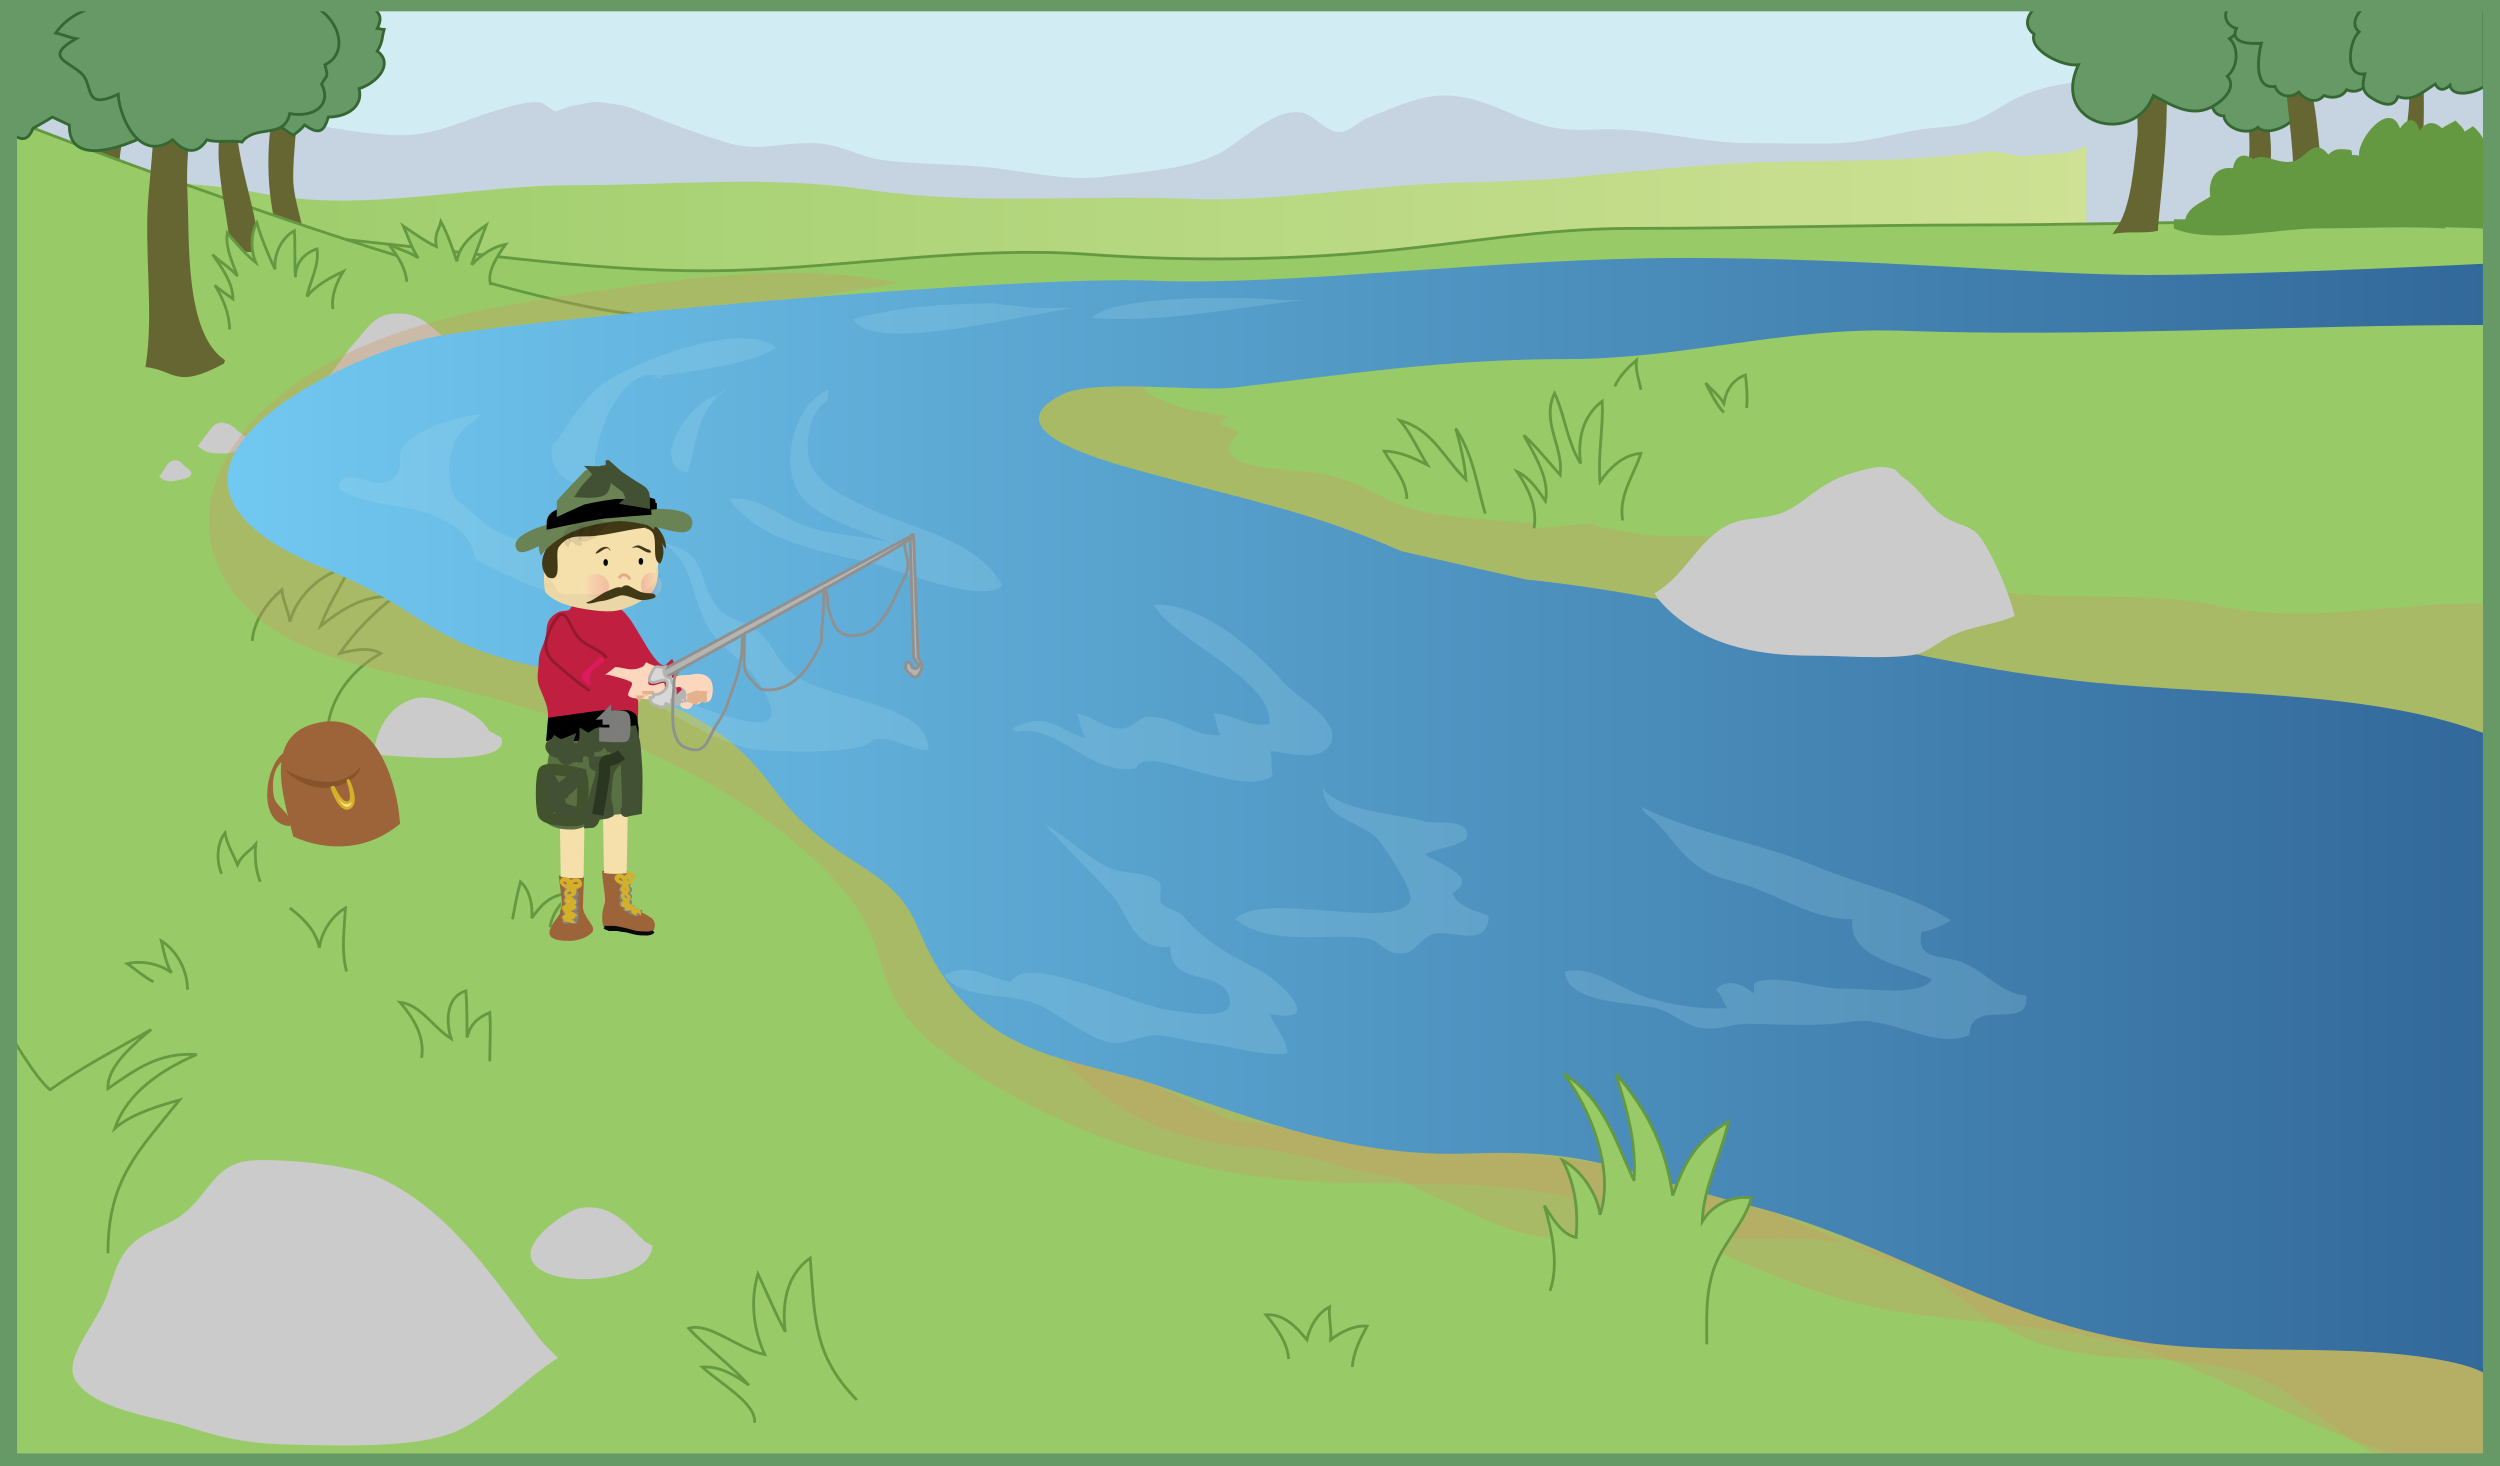 <svg xmlns="http://www.w3.org/2000/svg" version="1.0" viewBox="0 0 220 129"><switch><g><linearGradient id="a" x1="111.317" x2="110.722" y1="-71.583" y2="-1.154" gradientUnits="userSpaceOnUse"><stop offset="0" stop-color="#71c8f0"/><stop offset="1" stop-color="#d1ecf2"/></linearGradient><path fill="url(#a)" stroke="#71C8F0" stroke-width=".25" d="M1.2.3h218v127.9H1.2z"/><path fill="#986698" d="M4.3 8.7c2.3.5 5 .2 7.4.2 4.1.1 7.9 1.1 11.9 1.5 3.8.4 7.5 1.4 11.3 1.5 3.4.1 5.7-1.3 8.9-2.2.9-.3 2.6-.8 3.6-.7.5 0 1.2.8 1.5.8.5-.1 1.3-.5 1.5-.5 1.5-.2 1.5-.5 3.2-.2 1.4.2 1.7.3 3 .8 2.4 1 4.6 1.8 7.2 2.6 2.9.9 4.4.1 7.4.1 2.6-.1 4.2 1.2 6.5 1.5 3.3.4 6.6.3 9.9.7 3.4.4 6.6 1.2 10 .7 3.1-.4 6.7-.6 9.5-1.9 1.9-.9 4.9-4.1 7.4-3.7 1.1.2 2 1.5 3.1 1.7 1 .2 1.8-.8 2.7-1.2 2.1-.8 4.5-2 6.8-2 2.4 0 4.5 1 6.6 1.9 2.9 1.1 3.9 1.2 6.8 1.1 4.8-.2 8.8 1.2 13.5 1.2 2.6 0 5.3.1 7.9 0 2.7-.1 5.2-1 7.8-1.3 3.7-.3 3.9-.4 6.9-2.2 3.1-1.8 6.2-1.9 9.9-2.2 5.5-.4 11.2-.8 16.7-1 2.7-.1 5.5-.1 8.2 0 2.6.1 5.1 1.4 7.2.8V21H1.3L1 8.4l3.3.3z" opacity=".19"/><linearGradient id="b" x1="1.017" x2="183.576" y1="19.063" y2="19.063" gradientUnits="userSpaceOnUse"><stop offset="0" stop-color="#98cb67"/><stop offset="1" stop-color="#cee194"/></linearGradient><path fill="url(#b)" d="M1 16.1c7.2 0 14.8-.5 21.9.9 9.1 1.8 18.3-.7 27.5-.7 9 0 17.1-.9 26 .4 9.4 1.4 18.8.4 28.2.8 7.4.3 15.2-1.1 22.7-1.4 4.2-.1 8.8-.2 13-.7 3.6-.3 8.4-.8 12-1 7.6-.4 14.4 0 22-1 2.1-.3 2.5.5 4.5.3 1.4-.2 4-.1 4.8-1v12.4H1.3l-.3-9z"/><path fill="#663" d="M24.8 21.5c-1.4-3.5-1.5-8.8-.6-12.5.4-.2 1.4-.4 1.9-.3.1 2.4-.3 4.6-.3 6.9 0 2.5 1.3 4.5.9 6.9-.5.1-1.1.1-1.6.1"/><path fill="#98CB67" stroke="#659941" stroke-width=".25" d="M1.2 18.5c4.1 1.3 8.7.7 13.1 1 5.7.4 11.5 1.1 17.2 1.7 10.8 1.1 22 2.9 32.9 2.6 10.5-.3 21.2-2.2 31.6-1.4 8.4.6 17.3.5 25.6-.3 7.4-.7 14.3-2 22-2 10 0 20-.3 30-.3 15.5 0 36.1-.9 45.1.2.9.1.3 11.6.3 11.6L1.2 31V18.5z"/><path fill="#663" d="M12.5 1.7c0 3.9-1.6 8.6-2 12.5-.5 4.6-.4 8.7.3 13.2-1 0-2.2-.1-3.2-.3-.8-4.5-1.1-7.7-.4-12.5.6-4.2 1.6-8.5 1.7-12.9"/><path fill="#98CB67" stroke="#659941" stroke-width=".25" d="M.4 10.3s46.9 18.4 59 17.5c12-.9-33.1 6.3 6 19.1s51.7 33.7 51.7 33.7l54.1 5.7L220 96.8v32.1H0L.4 10.3z"/><path fill="#98CB67" stroke="#659941" stroke-width=".25" d="M219.2 65.4c-3.8-.1-11.1-2.6-16.7-3-6.6-.4-13.4-.5-20-1-21.2-1.6-42.8-6.8-63.2-11-9.7-2-20.1-4.2-29.6-6.7-2.6-.7-13-3.2-13.7-5.7-.9-3 6.7-4.9 9.9-5.3 10.7-1.6 22 .1 32.6-1.5 10.2-1.5 21.6-3.1 32-3.9 22.1-1.6 46.4.4 68.6.4v37.7z"/><path fill="#663" d="M19.8 31.7c-3.6-2.4-3.1-10.7-3.3-14.5-.3-5.4 1.2-10.1.9-15.5-.5-.2-1.7-.2-2.2 0-1.5 4.8-1.6 10.1-2.1 15.1-.5 5.1.5 10.7-.3 15.5 2.7.3 2.6 2 6.9-.3m.5-10.2c.1-2.6-2.6-11 .6-11.8-.1 4.3 1.8 8.1 2 12.1-1 .2-2 0-2.6-.3"/><path fill="#CB9866" d="M113.1 31.7c-2.9.5-10.9 1-12.5 2.6 2.7 1.6 3.8 1.8 7.5 2.3 0 .1-.7.5-.8.7.1 0 1.6.6 1.8.7-3.6 3.4 4.3 3.2 6.7 3.6 4.3.6 6.2 3 10.3 3.6 3.3.5 6.9.6 10.2 1 1 .1 2-.7 3-.6.5 0 1.2.8 1.9.9 2 .3 4.1.7 6.1.7 3.8 0 7.9-.3 11.8-.3 1.9 0 5.8-.6 7.4.1 2.1.9 1.5 2.3 3.2 3.2 6.3 3.6 17.5 1.4 25 3 8.5 1.9 16-.3 24.5-.1v12.2s-8.5-1.7-11.6-2c-3.1-.3-19.6-1-21.4-1.3-1.8-.3-21.4-2.3-21.4-2.3l-22.7-4.6-21-4s-15.2-3.3-22.3-5.3c-7.1-2-22.9-5.5-22.8-7.9.1-2.4 3.2-4 8.1-5 4.9-1 11.1-1 12.9-1h8l8.1-.2z" opacity=".33"/><path fill="#696" stroke="#356732" stroke-width=".25" d="M32.5.3c.7.8 1.3 1 .7 2.2.2 0 .4.1.6.1-.2.7-.1 1.1-.6 1.9 1.5 1.1 0 2.8-1.6 3.3.4 1.6-1.1 2.5-2.7 2.5-.4 1.3-.8 1.6-2.1.7-.3.4-.6.6-1 .9-.5-.3-1.4-.9-1.7-1.4L19.5.3m-1.7.4c.7.6 1.2 4.1 1 4.9-.5 2.5-2 3.4-3.7 5-1.1 1-9.1 5.2-9 .4-.4-.2-1.1-.5-1.5-.7-.6.4-1.2.7-1.7 1-.5 1.3-1.2 1-2.1.3V.3"/><path fill="#CB9866" d="M83.1 85.8c11.4 5.4 11.9 13.6 26.4 15.1 2.8.3 5.7.8 8.1 1.6 2.2.8 4.7.7 6 1.5 1.6 1 3.8 1.7 5.1 2.4 7.5 3.7 8.3 2.3 19.3 2.6 6.6.2 12.9-.8 18.5 1.6 5.8 2.5 8.4 6.8 15.1 8.2 6.7 1.5 12.3 0 18.1 2.9 2.6 1.3 8.1 6 10.2 6.7h9.2v-11s2.9 2.1-8.7 1.5c-11.6-.6-26.6-1.9-26.6-1.9s-10.6-4.5-14.5-5.2c-3.9-.6-15-6.4-21.2-8-6.3-1.6-20.3-3.1-24.6-3.1s-12.6-2-14.5-2c-1.9.1-25.9-12.9-25.9-12.9z" opacity=".33"/><path fill="#696" stroke="#356732" stroke-width=".25" d="M8.1.7c-1.4.4-2.5 1.2-3.2 2.2.5.1 1.2.4 1.8.5-3 1.7-.5 2 .6 3.2.9 1.1.1 3.1 3.1 1.7.1 1.9 1.8 6.1 4.8 4 1.1 1.2 2.2 1.3 3 0 .9.3 2.2 0 3.1.2 1.2-1.6 3.7-.2 4.2-2.5 2.3.4 3.7-.9 2.8-2.6.5-.9.6-.5.3-1.7 2.3-1.1 1.1-4.5-1.4-5.3"/><path fill="#98CB67" d="M34.1 28.4c-3.7-2-14.1-3-14.9.3 3.6 1.3 9.7 4.2 12.9 1.7-.1-.5 8-.7 3-1.3"/><path fill="#663" d="M197.8 14.5c.6-2.2-.9-6.7 1.6-7.6-.2 2.8 1.1 6.5 0 9.1"/><path fill="#696" stroke="#356732" stroke-width=".25" d="M205 .3c.9.3 1.2 1.9.7 2.6 1 .1 1.2 2.1.5 2.7 1.3 1.3-1.6 1.7-2.3 1.9-.5.2-.9.2-1.3.7-.4.5.8 1.1-.5 1.5.1 1.2-2.6 2.4-3.4 1.5-.9.8-2.9.1-3-1-1 0-1.1-1.1-1.1-1.3 0 0-3.8-2.3-3.2-3.8.7-1.5.3-3.3.3-3.3l-.2-1.2"/><path fill="#663" d="M201.8 14.7c-.1-3.5-.9-7.3-.8-10.7 2.1-1.5 2.4 3.6 2.6 4.9.4 2.3.5 4.5.8 6.8m6.9-.8c.1-1.9.6-3.8.7-5.8.1-1.7-.5-3.5-.3-5.1 2.4-.7 1.3 8.6 1.6 10.4"/><path fill="#659941" d="M191.3 19.3h1c.3-1.1 1.3-1.4 2.2-2-.2-1.4.4-2.7 2-2.5.2-1.1.9-1.4 1.8-.8 1-.6 2.1.5 3.5.2 1.2-.3 1.8-2.2 3.1-.6.6-.6 1.1-.5 2-.4.1.2.1.7.1.9.8.4 1 1.3.7 2.2 2.2 1.6 6.2-.4 7.5 3.8-3.7-.2-7.4 0-11.2 0-3.6 0-9.5 1.4-12.7 0"/><path fill="#659941" d="M206.6 15.3c-.5-1.1-.3-1.9 1-1.6-.2-1.4 2.7-5 3.6-2.4.6-.9 1.4-1.1 1.7.2.6-.8 1.3-.9 2-.2.2-.2.9-.5 1.2-.7.2.3.6.5.8 1 .2-.2.5-.3.7-.5.4.3.8.8 1 1.3v7.7l-6.7-.2-4.7-1.7-.6-2.9z"/><path fill="#663" d="M186.1 20.3c1.5-1.9 1.7-6 2-8.4.1-1.3-.5-8.6.8-8.7 3.3-.1 1 15.3 1 17.1-1.2.3-2.6 0-4 .3"/><path fill="#696" stroke="#356732" stroke-width=".25" d="M179.3.5c-.9.7-1.3 1.8-.3 2.5-.5 1.4 2.5 2.9 3.9 2.7-2.5 5.3 4.9 7.2 6.6 2.7 1.3.7 3 1.8 4.7 1.2 1.1-.4 2.8-1.8 1.8-2.9 1-.8 1-2.6.2-3.3 1.2-.7 1.2-2.2.2-3.2"/><path fill="#696" stroke="#356732" stroke-width=".25" d="M196.5.3c-1 .6-.8 1.9.3 2.2-.6 1.3 1.2 1.4 2.2 1.3-.3 1.1-.7 4.1 1.2 3.8.3.9 1.4 1.1 2.1.5.5.7 1.6 1.1 2.2.3.7.3 1.6.2 2-.5 1.4.6 2.2-1 3-1.7-.6-.6-.5-1.3 0-1.8-.3-.1-.5-.3-.8-.4.5-.5.7-1.1 0-1.5.7-.8.5-1.8-.1-2.4"/><path fill="#696" stroke="#356732" stroke-width=".25" d="M208.6.3c-1 .4-1.9 1.8-1 2.5-.9.8-1.3 4 .5 3.7-.3 1.2-.2 1.7.9 2.3.7.4 1.7.7 2-.3 1.4.5 2.3-.5 3.3-1.1.3.6.8.6 1.3.1.2 1.2 2.4.6 3 .1V.3"/><path fill="#98CB67" stroke="#659941" stroke-width=".25" d="M20.2 29c0-1.4-.6-2.8-1.3-3.9.4.4 1.2.9 1.6 1.2 0-1.4-1-2.8-1.8-3.9.6.6 1.5 1.1 2.2 1.9-.4-1.1-1.1-2.5-.9-3.8.7.8 1.6 1.9 2.5 2.6-.4-1-.5-2.4.1-3.5.4 1.4 1 2.8 1.6 4.1-.1-1.3.5-2.7 1.7-3.4.1 1.3 0 2.7.1 4.1 0-1.2.7-2.1 1.9-2.5.2 1.5-.6 2.8-.9 4.2.8-1 2.1-1.7 3.2-2.2-.5.8-1.1 2.1-.9 3.3m6.5-2.4c-.1-1.2-.8-2.3-1.6-3.3.8.4 1.9.7 2.6 1.2-.6-.9-.9-1.9-1.3-2.8.9.6 2 1.4 2.9 1.8-.2-1.1.2-1.4.4-2.2.6 1.1 1 2.3 1.4 3.5.2-1.4 1.4-2.4 2.6-3.2-.4 1.1-.9 2.3-1.3 3.5.9-.9 1.9-1.6 3-1.8-.8 1.1-1.7 2.5-1.3 3.6"/><path fill="#AADEE9" d="M134.7 93.1c2 2.2 5.4 3.6 8 5 2.4 1.3 7.3 1.6 8.3 4.6-2.4.7-4.4.3-6.6-.3-2-.5-3-.5-5-.6-2.5-.1-7.5-1.5-9-3.6 3.5-.6 8.8 1.2 12.2 1.9-2.6-1.8-4.9-4-7.5-5.9" opacity=".21"/><path fill="#CCCBCB" d="M28.6 33.3c.6-.2 1.7-2.2 2.4-2.9 1.2-1.3 1.9-2.8 3.8-2.8 1.7-.1 2.6.6 3.8 1.7.8.8 2.7 1.7 3.3 2.6 1.5 2.6-4.5 3.2-6.2 3.3-2.4.1-5.1.4-6.9-1.7m56.5 7.8c.3-.1.9-1.2 1.2-1.6.6-.7 1-1.5 1.9-1.6.8 0 1.3.3 1.9 1 .4.4 1.4.9 1.7 1.5.8 1.4-2.3 1.8-3.1 1.8-1.2.1-2.6.2-3.5-1m-68-2.2c.2-.1.6-.8.8-1 .4-.5.6-1 1.3-1 .5 0 .9.2 1.3.6.3.3.9.6 1.1.9.5.9-1.5 1.1-2 1.2-1 0-1.8.1-2.5-.7m74.3 3.1c.1 0 .4-.6.6-.8.3-.3.5-.7.9-.7s.6.2.9.5c.2.2.7.5.8.7.4.7-1.1.8-1.5.9-.6 0-1.2 0-1.7-.6M14 41.9c.1 0 .4-.5.5-.7.2-.3.4-.6.8-.7.4 0 .6.1.8.4.2.2.6.4.7.6.3.6-1 .7-1.3.8-.5.1-1.1.1-1.5-.4m55.2 13.8c.1 0 .4-.6.6-.8.3-.3.5-.7.9-.7s.6.2.9.5c.2.2.7.5.8.7.4.7-1.1.8-1.5.9-.5-.1-1.2 0-1.7-.6"/><path fill="#98CB67" stroke="#659941" stroke-width=".25" d="M22.2 56.4c.1-1.7 1.3-3.4 2.6-4.5.1 1 .6 1.9.7 2.8.7-2.4 2.9-4.4 5.3-4.8-.8 1.7-1.9 3.3-2.6 5.2 1.9-1.5 3.9-2.8 6.5-2.6-1.8 1.4-3.5 3.1-4.8 5 1.2-.3 2.6-.6 3.6 0-2.5 1.4-4.5 3.9-4.7 6.9"/><path fill="#CCCBCB" d="M47.8 118.2c-3.8-4.8-7.8-11.5-14.3-14.5-2.6-1.2-8.2-1.7-11-1.6-3.7.1-3.9 2.9-6.6 4.9-1.6 1.1-3 1.2-4.4 2.6-1.4 1.4-1.6 3.3-2.3 4.9-1 2.2-3.6 5.2-2.6 6.9 1.5 2.6 7 3.3 9.4 4 3.1 1 5.4 1.6 8.8 1.7 4 .1 11.1.4 14.7-.9 3.5-1.2 6.5-4.8 9.6-6.7"/><path fill="#98CB67" stroke="#659941" stroke-width=".25" d="M66.4 125.2c.2-1.7-3.1-3.5-4.6-4.9 1.5-.1 2.9.7 4.1 1.6-1.6-1.8-3.7-3.3-5.3-5 1.8-.6 4.5 1.9 6.7 2.3-1-2.2-1.3-4.7-.6-7.1.8 1.7 1.5 3.4 2.4 5.1-.3-2.5.1-5 2.2-6.5.4 5.4.3 8.6 4.1 12.5"/><path fill="none" stroke="#659941" stroke-width=".25" d="M9.5 110.3c0-6.5 2.6-8.9 6.3-13.5-1.8.5-4.2 1.2-5.7 2.5 1.1-3.2 4.2-5.2 7.2-6.5-3.3-.2-5.2 1.2-7.8 3-.1-2 2.4-4 3.8-5.2-3 1.7-5.9 3.2-8.9 5.3-1.5-1.3-3-4.2-4.3-6"/><path fill="#CCCBCB" d="M56.8 109.3c-1.7-1.6-3-3.4-5.7-3-1.2.2-4.7 2.6-4.4 4.3.6 3 10.7 2.5 10.7-1M43 64.3c-.6-1.5-4.4-3.1-6.1-2.9-2.4.3-3.9 2.8-4 5 1.8.1 12.3 1.2 11.2-1.5"/><path fill="none" stroke="#659941" stroke-width=".25" d="M37.1 93.1c.3-1.9-.7-3.5-1.9-4.9 1.8.2 2.9 2.2 4.5 3.2-.5-1.6-.4-3.7 1.3-4.2.1 1.4.1 2.8.1 4.1.3-1.2.9-1.7 2-2.2.1 1.4 0 2.8 0 4.3m-12.6-7.9c-.5-1.9-.2-3.7-.1-5.6-1.2.7-2.1 2.1-2.3 3.5-.3-1.5-1.4-2.6-2.6-3.5m19.6 1c.2-1.1.4-2.2.7-3.3.8.7 1.1 2 1 3.2.8-1.2 1.9-2.3 3.5-2.1-1 .7-1.7 1.7-1.9 2.9m-31.9 5.5c0-1.7-.9-3.4-2.3-4.3.2.9.4 2 .9 2.8-1.1-.8-2.6-1.1-3.9-.8.6.4 1.5 1.2 2.3 1.6m6-9.5c-.5-1.2-.4-2.7.3-3.6.2 1.1.7 1.8 1.1 2.8.4-.9 1.1-1.2 1.6-1.8-.1 1.1 0 2.3.4 3.3m90.5 42c-.1-1.5-1.1-2.8-2-3.9 1.6-.1 2.7 1.1 3.6 2.2.3-1.2.9-2.3 2-2.9-.1.9.2 2 .1 2.9.9-.7 2.1-1.3 3.2-1.2-.6 1.1-1.2 2.3-1.3 3.6m32.7-84c-.6-.6-1.2-1.8-1.6-2.6.2.3 1.2 1.1 1.6 1.8.2-1.2.8-2.1 1.9-2.5.1.9.2 2 .1 2.9m-9.3-1.6c-.1-.6-.5-1.7-.4-2.6-.7.6-1.5 1.4-1.9 2.3"/><path fill="#CB9866" d="M187.3 118.4c-7.8-2.2-16.3-1.8-24.2-3.8-8.7-2.2-16.5-7.3-25.3-9.3-7.8-1.7-15.8-.8-23.7-1.4-10.1-.8-20.1-4.1-28.6-9.6-2.8-1.8-5.6-3.9-7-6.9-.8-1.7-1.2-3.6-1.9-5.3-1.1-2.5-2.9-4.5-4.9-6.4-9.4-8.8-22.3-13-34.9-15.9-3.8-.9-7.7-1.7-11.2-3.5s-6.5-5-7.1-8.8c-.8-4.8 2.2-9.5 6-12.6 7.5-6.1 17.7-7.8 27.3-9.2 9.1-1.3 18.4-2.6 27.4-.8-5.1.8-10.3 1.7-15.4 2.5-10.1 1.7-20.7 3.6-28.6 10.1-2.4 2-4.6 5-3.6 8 .5 1.5 1.8 2.7 3 3.7 4.3 3.8 8.7 7.6 14.2 9.4 4.2 1.4 8.8 1.4 13 2.6 15.4 4.7 21.6 24 36 31.3 6 3 12.9 3.7 19.6 4.3 5.3.5 10.6 1 16 1.5 4.9.5 9.9.9 14.7 2.1 13.5 3.4 25.4 12.8 39.3 14 11.4 1 23.2-3.5 32.7 2.9-.7 3.9-.3 7.8-1 11.6-11.3.7-21-7.4-31.8-10.5z" opacity=".33"/><linearGradient id="c" x1="20.058" x2="219.53" y1="72.043" y2="72.043" gradientUnits="userSpaceOnUse"><stop offset="0" stop-color="#71c8f0"/><stop offset="1" stop-color="#32689a"/></linearGradient><path fill="url(#c)" d="M219.5 64.9c-10.4-4.4-25.7-3.6-37.6-5.1-16.1-1.9-31.6-7.2-47.6-8.8l-11-2.5c-7.9-3.5-13.7-4.5-23.1-7.1-3.6-1-12.9-3.6-6.7-6.7 2.9-1.4 11.7-.2 15.2-.6 10-1.2 18.6-2.5 29.2-2.5 10.2 0 19.1-2.8 29.2-2.5 16.9.6 34.5-.5 51.7-.5v-5.4s-20.1 1-29.8 1-24.3-1.5-40.8-1.5-34.7 2.5-46.8 2-56.2 3.5-63.5 5S7.8 41.6 28.5 50c8.2 3.3 9.1 6.4 17.6 8.4 8.8 2 16.4 3.3 21.9 10.9 5.3 7.3 10.3 6.4 12.8 12.4 4.9 11.9 13.4 11.1 21.3 13.9 9.1 3.2 17.3 6.3 27.4 5.9 11.3-.4 13.4 1.8 24.5 4.6 11.6 2.9 20.6 9.4 32.7 11.7 9.3 1.8 20 .1 29.2 2.1 1.3.3 2.6.7 3.6 1.5"/><path fill="#AADEE9" d="M116.7 69.7c1.9 1.8 6.3 1.9 8.7 2.6.8.2 4-.3 3.7 1.3-.1.8-3.1 1.1-3.7 1.6 1.2.8 4.9 2 2.4 3.4.5 1.2 1.9 1.5 3.2 2-.1 3-3.3 1.1-4.9 1.6-1.1.3-1.4 1.6-2.7 1.7-1.5.1-1.8-1-3-1.3-3.4-.6-8.5.8-11.7-1.7 2.4-2.6 14 1.1 15.4-1.6.4-.8-2.3-4.9-3-5.6-1.7-1.6-4.5-1.5-4.7-4.4m-27-4.9c4-.7 6.3 3.9 10.6 3.2.8-2.3 9 2.7 12 .7-.2-.6 0-1.6-.2-2.2 1.5.1 4.5 1.1 5.3-.7.9-2.1-3-4-4.1-5.3-2.4-2.8-7.2-7.1-11.5-6.9 1.8 3.2 10.6 6.6 10.2 10.5-1.9.4-3.1-.9-4.9-.9.2.4.3 1.5.6 1.9-2.3.2-4-1.7-6.3-1.6-1.1 0-1.3 1.1-2.7 1-1.3-.1-2.4-1.1-3.6-1.3.3.7.2 1.5.8 2.2-3-1-3.4-2.4-6.5-.9m2.3 8.2c2.2.9 4 3.1 6.3 4.1 1.5.6 3 .2 4.3 1.2.4.4-.2 1.5.3 2 .5.4 1.5.6 1.8 1 1.9 2.2 3.8 3.3 6.6 4.7 1.8.9 6.2 5 1 3.9.5 1.2 1.5 2.1 1.6 3.5-2.3.3-5.1-.7-7.3-.9-1.4-.1-3-.7-4.3-.7-1.1 0-2.8.8-3.7.7-2.3-.3-4.9-2.8-7.2-3.6-2.3-.8-6.4-.3-7.7-2.4 2.4-1.2 3.7.3 5.9.6 1.1-2.6 10.8 2 13.4 2.4 1.6.2 6.8 1.4 5.7-1.3-.9-2.2-5.2-.7-5.1-4.2-3.4.4-3.6-2.9-5.3-4.7-1.8-2-3.8-3.9-5.7-6m52.4-1.6c4.9 2.4 10.3 3.1 15.3 5.2 4.1 1.7 8.1 2.4 12 4.8-.6.3-1.6.9-2.6 1-.6 2.6 2 2 3.6 2.7 2 .8 3.5 2.8 5.6 2.9.4 3.3-4.9 0-5 3.5-3.2 1.3-6.8-1.7-10.3-1.2-3.4.5-5.8.2-9.3.2-1.7 0-2.4.7-4.3.3-1.2-.3-2.2-1.2-3.4-1.6-2.2-.7-8-.3-8.3-3.3 2.6-.6 4.9 1.6 7.3 2.3 2 .6 4.8 1.1 7 .9-.3-.3-.5-1.2-1-1.6.9-1 2.2-.6 3.3.3.1-.3 0-.6.1-.9 2-.9 5.7.6 7.9.5 1.6-.1 6.7.8 7.7-.8-2.4-1.3-7.4-1.8-7-5.3-3.5 0-6.2-2-9.3-3-2-.6-3.1-.7-4.7-2-1.6-1.2-2.4-3.1-4.2-4.3m-86-23.7c3.7 1 2.4 3.2 4.4 5.6.9 1.1 2.2 1.1 3.3 1.9 1.3 1 1.6 2.1 2.7 3.4 2.7 3 12.5 2.7 12.5 7.2-1.8 0-3-1.3-4.9-.9-.9 1.4-8.1 1-10 .9-3-.2-8.2-3.3-10.3-5.1 1.8-.9 15.3 7 10.3-.8-1.4-2.2-3.8-3.1-4.9-5.7-1.3-2.9-1-5.6-4.7-7.2m15.6-11.9c-1.7.8-2.1 4.4-1.4 5.7 1 2 3.7 3.1 5.4 3.9 3.6 1.6 9.3 2.7 11.4 6.6-1.6 1.8-9.3-1.4-11.7-2-3.9-.9-9.9-1.9-12.3-5.6 2.4-.4 4.7 1.8 7 2.5 2.4.8 5 .7 7.2 1.4-2.4-1.1-6.8-2.2-8.2-4.6-1.5-2.6-.3-7.7 2.7-8.9m-14.4-1c-3.8-2-6.9 6.2-6 9.2-2.9.6-4.3-1.4-3.9-3.5-.1.7 2-2.5 1.6-2.1.7-.8 1.7-2.3 2.7-3 2.8-2.1 12.5-5.8 15.4-3.3-2.4 1.6-8 2.1-11 2.6" opacity=".21"/><path fill="#AADEE9" d="M63.5 34.7c-2.6.2-6.6 6.1-3 6.9 1-3.1.6-5 3.4-7.5M41.8 37c-2.4 1.2-2.8 4.8-1.7 6.9-.1-.1 2.9 2.4 3 2.5 1.4.9 2.8 1.1 4.3 1.8 2 .9 6.4 4.2 1.7 4-1.6-.1-5.8-2.2-7.3-3-.3-2.6-2.7-3.5-4.7-4.2-1.1-.4-8.5-1.1-7.1-2.7.8-.9 3 .6 4.1.1 1.8-.9.7-2.2 1.3-3 1.3-1.7 4.7-2.7 7-3m45-9.7c-4 0-8.5.3-12.3 1.4 1.7 3.2 16.1-.7 19.5-1H91m21.7-.7c-2.9-.3-14.9-.5-16.6 1.6 6.6.4 12.3-.9 18.6-1.6" opacity=".21"/><path fill="#B4B4B3" stroke="#B4B4B3" stroke-width=".25" d="M59.3 60.7c1-1.1 1.7 1.7 0 1.2-.1-.3 0-.7 0-1 .2 0 .2-.1.3-.2"/><path fill="#C01F3F" stroke="#C01F3F" d="M54.3 54c1.4.9 3.1 6.3 4.7 4.8.2.4.1.7.1 1.2 0 .6 0 0 .3.6-.3.3-.9-.5-1.4-.4-.9.1-1.6-1-2-.2-.6 1.3-.2 2-.4 3.3-.1.9-.5.9-1.3 1.2-.7.2-1.4.5-2.1.8-.6.2-1.4.5-2.1.4-.8-.1-1.5-1.2-1.4-2 .1-1.5-.1-1.8-.8-3.5-.2-.6 0-1.2 0-1.9 0-.8.4-1.3.6-2.1.2-.8-.1-1.3.7-1.8.3-.2.6-.1.9-.2.6-.2.4-.4.8-.7.5-.4 1.3-.8 2.1-.6 1 .3.8 1.2 1.7 1.6"/><path fill="#F5E0AC" d="M47.9 50s-.1 1.8.1 2.1c.2.3 1 1 2.9 1.4 2.2.4 3.2.4 4.2 0 .9-.3 1.5-.7 2-1.1.4-.4.6-.7.7-1.2.1-.5.2-.9.1-1.1-.1-.1.3-2 .3-2.3 0-1.6-3.5-3.4-5.3-3.6-1.7-.2-4.8 2-4.8 4 0 .3-.2 1.8-.2 1.8z"/><ellipse cx="56.4" cy="49.4" fill="#060708" rx=".2" ry=".3"/><ellipse cx="53.3" cy="49.5" fill="#060708" rx=".2" ry=".3"/><path fill="#FCD7BD" stroke="#E0AB85" stroke-width=".25" d="M54.5 50.9s.1-.4.5-.3c.4.1.4.4.4.4"/><linearGradient id="d" x1="381.103" x2="379.522" y1="51.56" y2="51.56" gradientTransform="matrix(1.551 0 0 1 -537.592 .065)" gradientUnits="userSpaceOnUse"><stop offset="0" stop-color="#ec1475"/><stop offset="1" stop-color="#fff5cb"/></linearGradient><ellipse cx="52.4" cy="51.6" fill="url(#d)" opacity=".18" rx="1.2" ry="1.1"/><linearGradient id="e" x1="1230.864" x2="1232.706" y1="51.495" y2="51.495" gradientTransform="translate(-1174.518)" gradientUnits="userSpaceOnUse"><stop offset="0" stop-color="#ec1475"/><stop offset="1" stop-color="#fff5cb"/></linearGradient><ellipse cx="57.3" cy="51.5" fill="url(#e)" opacity=".21" rx=".9" ry="1.1"/><path fill="#030404" d="M53.3 52.3h-3.2c-.8-.1-.9 0-1.2-.6-.3-.7-.9-.9-.9-.9s-.3.8 0 1.3 3.5 2.1 5.7 1.7c2.2-.4 2.7-.8 3.3-1.3.6-.5.9-1.1.8-1.3-.1-.2-.6.7-1.3.9-.8.3-3.2.3-3.2.2zm4.4-2.3l.1 1.1s.1 0 .3-.4c.2-.3-.4-.7-.4-.7z" opacity=".04"/><path fill="#413815" d="M55.6 48.2c.4-.2.5-.3.9-.1l.4.2c.2.1.3 0 .4.3-.5.2-1-.6-1.5-.4m-2.1.3c-.3-.7-.9.3-1.3.2.2-.4 1-.9 1.3-.3"/><path fill="#413815" d="M57.5 46.4c-1.8 0-4.1.8-5.9.8-1.1 0-1.7 0-2.4.9-.5.6.5 3.3-1 2.7-1.7-1.9 1.4-4.5 2.9-4.9 1.7-.4 4.5-.9 6 .2"/><path fill="#413815" d="M56.8 46.5c1.5.1.3 2.8 1.3 3.1.7-1.2 0-2.6-1-3.3"/><path fill="#413815" d="M48 48.8c0-1.3.5-2.5 1.6-3.4.5-.4 1.2-.9 1.8-1.1.5-.2 1.2-.1 1.7-.1 1.2 0 2.4.3 3.3 1 1 .6 2.3 1.8 2.2 3.1-.7-.9-1.1-1.8-2.4-2.1-1.1-.2-2.1-.1-3.2.1s-2 .4-3 .9c-.5.3-1.1.4-1.3 1-.2.5-.3 1.2-.8 1.4-.3-.3.1-.9.1-1.3"/><path fill="#FCD7BD" d="M52 57.8s1.3.9 2 .9 1.1.2 1.5.2c.3 0 .5 0 1-.2.4-.2.2-.6.6-.3.4.2.7.1.4.5-.3.4-.3.4-.3.6 0 .1-.4.8.1.8.5.1 1.2-.5 1.2 0s.2.7-.4.9c-.5.2-.9.1-.9 0-.1-.1.5.2.2.3-.3.1-.7 0-.8 0-.7 0-1.5-.1-1.3-.5.1-.4.4-.7.3-.9 0-.2-1.6-.6-2-.7-.4-.1-.6.1-1.1.1h-.9l.4-1.7zm7.7 2.7c.5 0 .7.2.7.7 0 .1-.1.4-.1.5-.1.2-.3.1-.4.2-.2.3.3.5.6.5s.5-.4.6-.7c-.1.5.6.3.7-.1 0 .3.5.2.6.1.2-.1.3-.5.3-.7.1-.5 0-1.2-.5-1.5-.5-.3-1.1-.2-1.6-.1-.5 0-1.1 0-1.5.3 0 .2.2.6.3.8.2 0 .4-.1.6 0"/><path fill="#FCD7BD" stroke="#E4B18E" d="M60.9 60.9c.1.3.1.7 0 1"/><path fill="none" stroke="#E4B18E" d="M61.7 60.8v1"/><path fill="#FCD7BD" stroke="#E4B18E" d="M57.1 61.1c0-.1-.1-.2-.1-.3m-.4.6c-.1-.1-.1-.1-.1-.2"/><path fill="#B4B4B3" stroke="#90908F" stroke-width=".25" d="M58.6 58.8l21.5-11.6s.3-.4.3 0-21.8 12.4-21.8 12.4-.1.1-.2-.3c-.1-.3.2-.5.2-.5zm21.8-1l-.3-10.3.3-.2.4 10.6s.4.4.3.9c-.1.5-.5 1-.8.7-.3-.3-.6-.5-.6-.7 0-.2 0-.7.3-.5.3.2.1.4.4.5.3.2.6-.3.4-.4-.3-.3-.4-.6-.4-.6z"/><path fill="#D8D8D7" stroke="#B4B4B3" stroke-width=".25" d="M60 61.6c-.3-.2-.7-.3-.9 0-.1.2.2.3-.1.4-.1.1-.4-.1-.4-.2 0 .6-.5.4-.8.3-.4-.1-.6-.3-.6-.7.2 0 .4 0 .3-.3.4.1 1-.2 1.2-.7.2-.8-.6-.5-.9-.4-.7.2-.8-.2-.5-.7.1-.2.2-.5.4-.6.2-.1.5.1.8 0-.2.4 0 1.1.5.9 0 .2.2.5.3.8.2.4.1.5.1.9.2 0 .5.1.8.1.1.1.1.2.1.4"/><path fill="none" stroke="#90908F" stroke-width=".25" d="M79.6 47.8c0 .7.3 1.3.3 1.9 0 .7-.4 1.3-.7 1.9-.6 1.3-1.2 2.7-2.3 3.7-.8.7-2.6 1-3.3 0-.3-.4-.5-1.2-.7-1.7-.1-.5 0-1.3-.3-1.7v-.2c-.2.4-.1 1-.1 1.4 0 .5-.1 1-.1 1.5-.1.5-.1 1.1-.1 1.6 0 .4-.2.8-.4 1.1-.7 1.4-1.8 2.9-3.4 3.3-.4.1-1.2.2-1.6 0-.3-.2-.5-.5-.7-.7-.2-.2-.4-.4-.5-.6-.3-.6-.2-1.4-.2-2v-1.5c-.2.2-.2.8-.2 1.1 0 .6-.1 1.1-.2 1.7-.3 1.4-.8 2.4-1.1 3.4-.3.9-.9 1.6-1.3 2.4-.3.6-.6 1.5-1.4 1.6-.6 0-1.5-.3-1.7-.9-.4-.7-.4-1.6-.4-2.4 0-.7 0-1.4.1-2.2 0-.4 0-1.4.5-1.3"/><path fill="#DC1A5D" stroke="#C01F3F" d="M54 58.1c-.4-.2-.6-.7-1-.8-.5-.1-1 .7-1.3.9-.9.7-1.5 1.5-.4 2.3.2.1.9.6 1.2.4.4-.3-.2-1-.1-1.3.1-.6 2.2-1.4 1.5-1.9"/><path fill="none" stroke="#911930" stroke-width=".25" d="M53.4 57.9c-.7-.9-2.1-1-2.8-2.2-.7-1.2-1-2.6-2-.7-.7 1.3-.9 2.4.3 3.4.9.8 2.1 1.8 3 2.4"/><ellipse cx="50.3" cy="77.2" fill="#845128" rx="1.1" ry=".2"/><path fill="#F5E0AC" d="M51.5 68.3l-.2 12h-1.9l-.2-12z"/><path fill="#9C6438" d="M51.4 77.2c0-.2-.1 2.7-.1 2.7 0 .1.1.3.1.5 0 .6-2.3.5-2.1-.2.2-.7.1-.7.1-1.1 0-.4-.3-2.3-.2-2.1.1.4 2.2.3 2.2.2z"/><path fill="#9C6438" d="M51.4 80.3c.5 1 .8 1.1.8 1.5 0 .4-1 1-2.1 1-3 0-1.4-1.5-.6-2.7"/><path fill="#AEAEAE" stroke="#828282" stroke-width=".25" d="M50.4 78.1c0 .1.1.2.2.2s.2-.1.2-.2-.1-.2-.2-.2-.2.1-.2.2zm.1 0c0-.1 0-.1 0 0 .1-.1.2-.1.2 0 0 0-.1.1-.2 0 0 .1 0 0 0 0zm-.8 0c0 .1.1.2.2.2s.2-.1.2-.2-.1-.2-.2-.2-.2.1-.2.2zm0 0c0-.1.1-.1 0 0 .1-.1.2-.1.2 0 0 0 0 .1-.2 0 .1.1 0 0 0 0zm.7.6c0 .1.1.2.2.2s.2-.1.2-.2-.1-.2-.2-.2-.2.1-.2.2zm.1 0c0-.1 0-.1 0 0 .1-.1.2-.1.2 0h-.2zm-.8 0c0 .1.1.2.2.2s.2-.1.2-.2-.1-.2-.2-.2c-.2 0-.2.1-.2.2zm0 0c0-.1.1-.1 0 0 .1-.1.2-.1.2 0h-.2c.1 0 0 0 0 0zm.7.6c0 .1.1.2.2.2s.2-.1.2-.2-.1-.2-.2-.2-.2.1-.2.2zm.1 0c0-.1 0-.1 0 0 .1-.1.2-.1.2 0h-.2zm-.8 0c0 .1.1.2.2.2s.2-.1.2-.2-.1-.2-.2-.2c-.2 0-.2.1-.2.2zm0 0c0-.1.1-.1 0 0 .1-.1.2-.1.2 0h-.2c.1 0 0 0 0 0zm.7.6c0 .1.1.2.2.2s.2-.1.2-.2-.1-.2-.2-.2-.2.1-.2.2zm.1 0c0-.1 0-.1 0 0 .1-.1.2-.1.2 0 0 0-.1.1-.2 0 0 .1 0 0 0 0zm-.8 0c0 .1.1.2.2.2s.2-.1.2-.2-.1-.2-.2-.2c-.2 0-.2.1-.2.2zm0 0c0-.1.1-.1 0 0 .1-.1.2-.1.2 0 0 0 0 .1-.2 0 .1.1 0 0 0 0zm.7.5c0 .1.1.1.2.1s.2 0 .2-.1-.1-.1-.2-.1-.2 0-.2.1zm.1 0s0-.1 0 0c.1-.1.2 0 .2 0s-.1.1-.2 0c0 .1 0 0 0 0zm-.8 0c0 .1.1.1.2.1s.2 0 .2-.1-.1-.1-.2-.1c-.2 0-.2 0-.2.1zm0 0s.1-.1 0 0c.1-.1.2 0 .2 0s0 .1-.2 0c.1.1 0 0 0 0zm.7.4s.1.1.2.1.2 0 .2-.1c0 0-.1-.1-.2-.1l-.2.1zm0 0s.1 0 0 0h.2s0 .1-.2 0c.1.1 0 0 0 0zm-.8 0s.1.1.2.1.2 0 .2-.1c0 0-.1-.1-.2-.1-.1.1-.2.1-.2.1zm.1 0h.2s-.1.1-.2 0c0 .1 0 0 0 0zm.6.3s.1.1.2.1.2 0 .2-.1c0 0-.1-.1-.2-.1-.1.1-.2.1-.2.1zm.1 0zm-.8 0s.1.1.2.1.2 0 .2-.1c0 0-.1-.1-.2-.1s-.2.1-.2.1zm0 0s.1 0 0 0c.1 0 0 0 0 0z"/><path fill="#F8E480" stroke="#D4AF2A" stroke-width=".25" d="M50.5 78c-.2 0-.3.2-.4.3-.1.1-.4.2-.3.4 0 .1.3.2.4.3.1.1.4.2.4.4 0 .1-.3.2-.4.3-.1.1-.4.2-.4.3-.1.2.7.4.8.5-.1 0-.2.1-.4.1-.1 0-.1.1-.2.1h-.2c-.1.1.1.2.2.2.1.1.3.1.4.2-.2 0-.2 0-.4-.1-.1 0-.4-.1-.4-.3 0-.1.3-.1.4-.1.1 0 .3-.1.4-.2-.2-.2-.7-.1-.8-.4-.1-.2.1-.2.2-.3.2-.1.3-.2.5-.3.2-.2 0-.2-.1-.3-.1-.1-.1-.2-.2-.2l-.2-.2c-.1-.2.1-.3.2-.4l.2-.2c.2 0 .2-.1.3-.1"/><path fill="#F8E480" stroke="#D4AF2A" stroke-width=".25" d="M49.8 78c.1.1.2.1.3.2l.3.3c.1.1.2.2.1.2-.1.1-.3.1-.3.1-.1.1-.5.3-.4.5.1.2.5.3.7.4.3.2-.2.3-.4.4-.1 0-.3.2-.3.2 0 .1.2.2.3.2.1 0 .2.1.3.1.2.1.1.1-.1.2s-.4.2-.6.2c0-.1.7-.2.7-.4 0 0-.3-.1-.4-.2-.1-.1-.3-.2-.2-.3.1-.2.7-.3.7-.5 0 0-.1-.1-.2-.1-.1-.1-.1-.1-.1-.2-.1-.1-.3-.2-.3-.4.2-.1.8-.2.7-.6 0 0-.6-.3-.8-.3m.4-.2c-.1.4.9.4.9 0 0-.6-.9-.4-.9 0zm.8-.1c0 .3-.7.3-.7 0 0-.2.7-.3.7 0z"/><path fill="#F8E480" stroke="#D4AF2A" stroke-width=".25" d="M50.2 78c.4-.2-.3-.9-.7-.6-.4.3.4.8.7.6zm-.7-.5c.2-.2.7.3.5.4-.2.2-.7-.2-.5-.4z"/><path fill="#F8E480" stroke="#D4AF2A" stroke-width=".25" d="M50.3 77.7c-.2-.2-.3.1-.3.2s.2.1.2 0c.1 0 .1-.2.1-.2"/><ellipse cx="54.1" cy="76.7" fill="#845128" rx="1.1" ry=".2"/><path fill="#F5E0AC" d="M55.3 67.9l-.2 12h-1.9l-.2-12z"/><path fill="#9C6438" d="M55.2 76.8v2.7c0 .1-.1.2.4.4 1.4.6 1.4.7 1.6.8.6.3.6 1.3-.2 1.5-.8.2-2-.3-2.7-.4-.8-.1-.9.1-1.1-.1-.2-.2-.3-1.1-.1-1.8.2-.7.1-.7.1-1.1 0-.4-.3-2.3-.2-2.1.1.3 2.2.2 2.2.1z"/><path fill="#070808" stroke="#070808" stroke-width=".25" d="M53.2 81.6h.8c.3 0 1.5.3 1.8.4.3.1 1 .1 1.2.1.2 0 .5-.1.5-.1s-.2.2-.6.2c-.4 0-.7 0-1.1-.1-.4-.1-.7-.2-.9-.2-.2 0-.5-.1-.6-.1h-.7c-.3-.1-.4-.2-.4-.2z"/><path fill="#597042" d="M48.6 64.7s-1.3 6.8-.6 7.6c.7.7 1.8.7 2.4.7.6 0 1.8-.5 1.8-.7 0-.2 0-.5.6-.5s2.1-.2 2.3-.2c.2 0 .9-.2.9-.2s-.1-6.4-.3-6.8c-.2-.4-.3-1.2-.6-1.2s-3.7-.1-4.3 0c-.6.1-2.2.3-2.2.3v1z"/><path fill="#597042" stroke="#41522C" d="M51.1 68.1s-3.2-.8-3.3-.1c-.2.9-.2 2.8 0 3.6.2.7 3.3.7 3.3.5.1-.4.4-3.4 0-4z"/><path stroke="#000" d="M55.7 64.3s-2.7.4-3.2.4h-3.9l.1-1.1s4.2-.6 4.4-.6h2.1s.4.1.4.3c0 .2.1.8.1.8v.2z"/><path fill="#425133" stroke="#425133" d="M54.2 66.1c.2 1.1-1.3.9-1.9 1 0 .4.4.2.5.4.1.2.1.4.1.7-.1.5-.3.9-.4 1.4-.2.8-.6 1.9-.6 2.8.4 0 .3-.5.6-.7.2-.1.8-.1 1-.2 0-.4-.2-.9-.2-1.4 0-.5.1-.9.1-1.4.1-.6.1-.9.5-1.4.4-.5.8-.6 1.1-1.2h-.8z"/><path fill="#425133" stroke="#425133" d="M53.4 65l.3.6 1-.4s.4-.1.4 1.2c0 1.2.3 5 0 5s.9-.2.9-.2.1-2.7 0-3.9c-.1-1.3-.1-1.7-.2-2.1l-.2-.8s-.5.1-.8.1c-.2 0-1.5.3-1.5.2 0-.1.1.3.1.3z"/><path fill="#425133" stroke="#425133" d="M48.7 65.5c-.6.1.2 1 .8.6-.2.5.5 1.1.7.4.2 0 .4.1.6.1 0-.4.6-.7 1-.5 0-.1.1-.3.1-.5.4.1.9.3.9-.4.3 0 1.4.5 1.5-.2-.2-.1-.5 0-.7-.1-.2 0-.6-.4-.8-.4-.4 0-.8.7-1.3.4 0 .4-.5 1.3-1 1-.1.1-.4.2-.6.2-.3-.2-.1-.4 0-.7-.7.3-.9 0-1.4-.3"/><path fill="#B2B2B2" stroke="#7C7D7B" stroke-width=".75" d="M53.4 62.9v.5h.9v1h-1.2v.5s1.8.1 1.9 0c.1-.1.2-1.7 0-1.9-.2-.2-1.6-.1-1.6-.1z"/><path fill="#B2B2B2" stroke="#7C7D7B" stroke-width=".75" d="M54 63.7h.7v.4H54z"/><path fill="none" stroke="#2B3620" d="M52.6 71.7s.6-3.3.6-3.8c0-.4-.1-1 .4-1s1.1-.5 1.1-.5"/><path fill="none" stroke="#425133" d="M50.9 68.1s-1.6 1.5-1.9 1.3c-.3-.2-.9-1.5-.9-1.5m2.6 3.6s-1.3-.3-1.4-.6c-.1-.3-.1-1.1-.1-1.1M48 70.9s.4 0 .5-.2c.2-.2.2-.8.2-1.1"/><path fill="#425133" stroke="#425133" d="M50.9 68.2c.3 0-.1.4-.2.5l-.6.6c-.2.2-.4.3-.5.5-.2.1-.4.5-.6.2v-.3c0-.2 0-.1.2-.2s.5-.2.7-.3c.1-.2.9-1.2 1-1M48 71c.3-.1.5.2.8-.1.2-.2.1-.6.1-.8v-.4c0-.2 0-.2-.2-.4s-.3-.7-.6-.8c-.1.2.2.5.3.6.1.2.2.4.2.7 0 .2-.1.4-.1.6 0 .4-.2.3-.5.6"/><path fill="#425133" stroke="#425133" d="M50.7 71.5c-.2 0-.4-.1-.5-.1-.3-.1-.8-.1-.9-.5-.1-.3 0-.6-.2-.8-.2.1 0 .5 0 .6.1.3.1.5.3.7.2 0 1.3.4 1.3.1"/><path fill="#AEAEAE" stroke="#828282" stroke-width=".25" d="M54.6 77.7c0 .1.1.2.2.2s.2-.1.2-.2-.1-.2-.2-.2c-.2 0-.2.1-.2.2zm0 0s.1-.1 0 0c.1-.1.2-.1.2 0s0 .1-.2 0c.1.1 0 .1 0 0zm0 .6c0 .1.1.2.2.2s.2-.1.2-.2-.1-.2-.2-.2-.2.1-.2.2zm.1 0c0-.1 0-.1 0 0 .1-.1.2-.1.2 0-.1 0-.1.1-.2 0 0 .1 0 0 0 0zm-.1.6c0 .1.1.2.2.2s.2-.1.2-.2-.1-.2-.2-.2-.2.1-.2.2zm.1 0c0-.1 0-.1 0 0 .1-.1.2-.1.2 0-.1 0-.1.1-.2 0 0 .1 0 0 0 0zm-.1.6c0 .1.1.2.2.2s.2-.1.2-.2-.1-.2-.2-.2-.2.1-.2.2zm.1 0c0-.1 0-.1 0 0 .1-.1.2-.1.2 0-.1 0-.1.1-.2 0 0 .1 0 0 0 0zm.3.5c0 .1.1.1.2.1s.2 0 .2-.1-.1-.1-.2-.1-.2 0-.2.1zm0 0s.1-.1 0 0c.1-.1.2 0 .2 0s0 .1-.2 0c.1.1 0 0 0 0zm.8.4s.1.1.2.1.2 0 .2-.1c0 0-.1-.1-.2-.1l-.2.1zm0 0s.1 0 0 0h.2s0 .1-.2 0c.1.1 0 0 0 0zm-.4-.1s.1.1.2.1.2 0 .2-.1c0 0-.1-.1-.2-.1s-.2 0-.2.1zm.1 0c0-.1 0-.1 0 0h.2-.2z"/><path fill="#F8E480" stroke="#D4AF2A" stroke-width=".25" d="M55 77.7c.4-.2-.3-.9-.7-.6-.4.3.5.8.7.6zm-.6-.5c.2-.2.7.3.5.4-.2.2-.7-.2-.5-.4z"/><path fill="#AEAEAE" stroke="#828282" stroke-width=".25" d="M56.1 80.3h.2c.1 0 .1-.1.1-.1h-.2l-.1.1zm0 0s.1 0 0 0c.1-.1.2-.1.2 0s0 0-.2 0c.1 0 .1 0 0 0zm-.3-.1h.2c.1 0 .1-.1.1-.1h-.2c-.1 0-.1 0-.1.1zm0-.1s.1 0 0 0c.1-.1.2-.1.2 0h-.2c.1.1 0 .1 0 0zm-.4-.2h.2c.1 0 .1-.1.1-.1h-.2c0 .1-.1.1-.1.1zm.1 0c.1-.1.2-.1.2 0h-.2zm-.4-.5c0 .1.1.2.2.2s.2-.1.2-.2-.1-.2-.2-.2c-.1.1-.2.1-.2.2zm0 0s.1-.1 0 0c.1-.1.2-.1.2 0s0 .1-.2 0c.1.1 0 .1 0 0zm0-.5c0 .1.1.2.2.2s.2-.1.2-.2-.1-.2-.2-.2-.2.1-.2.2zm0 0c0-.1.1-.1 0 0 .1-.1.2-.1.2 0 0 0 0 .1-.2 0 .1.1 0 0 0 0zm0-.6c0 .1.1.2.2.2s.2-.1.2-.2-.1-.2-.2-.2-.2.1-.2.2zm0 0c0-.1.1-.1 0 0 .1-.1.2-.1.2 0 0 0 0 .1-.2 0 .1.1 0 0 0 0zm-.1-.6c0 .1.1.2.2.2s.2-.1.2-.2-.1-.2-.2-.2c-.1.1-.2.1-.2.2zm.1 0s.1-.1 0 0c.1-.1.2-.1.2 0s0 .1-.2 0c.1.1 0 .1 0 0z"/><path fill="#F8E480" stroke="#D4AF2A" stroke-width=".25" d="M54.7 77.6c0 .1.4.4.5.6.1.2 0 .1-.1.2s-.3.2-.3.3c-.1.2 0 .2.1.3l.3.3c.1.2.1.1.1.3 0 .1-.2.3-.1.4.3 0 1.1-.1.7.4-.1-.2.1-.3-.2-.4h-.6c0-.2.2-.4.1-.6-.1-.3-.5-.2-.4-.6.1-.2.5-.3.5-.5 0-.3-.4-.4-.6-.7"/><path fill="#F8E480" stroke="#D4AF2A" stroke-width=".25" d="M55.2 77.7c-.1.2-.5.3-.5.6.2.1.5.4.6.6.1.3-.3.3-.5.6s.3.2.5.3c.1 0 .3.1.4.1.1.1-.1.3 0 .4.1 0 .2-.1.3-.1.1 0 .3 0 .3.1-.1-.1-.1-.2-.2-.2-.1-.1-.3.1-.4 0 0-.3 0-.3-.3-.4-.2 0-.5-.1-.6-.2.2-.1.3-.1.5-.3.2-.3 0-.3-.2-.5s-.3-.3-.2-.5c0-.2.4-.3.3-.5"/><path fill="#F8E480" stroke="#D4AF2A" stroke-width=".25" d="M55 77.6c.2.4.9-.2.7-.6-.3-.4-.9.3-.7.6zm.6-.5c.2.3-.4.7-.5.4-.2-.2.3-.7.5-.4z"/><path fill="#6A8354" d="M45.4 48.2c.5 1.5 3.5-1.7 7.6-2.3 4.1-.5 7.5 2.1 7.9.3.4-1.8-3.8-1.6-7.8-1-4.1.5-8.2 1.6-7.7 3z"/><path fill="#6A8354" d="M57.5 46.6s-.9-1.3-4.8-.5c-3.8.7-5.1 2.8-5.1 2.8s-.7-1.2.7-2.3c1.4-1.1 3.5-2.1 4.7-2 1.2.1 3.5.4 4.1.8 1 .4.4 1.2.4 1.2z"/><path stroke="#000" d="M57.3 44.8l-.1-.5s-2-.7-4.1-.4c-2.1.3-3.7 1.3-4.1 1.5-.4.2-.4.6-.4.6s4.1-.9 5-.9c.9-.1 3.7-.3 3.7-.3z"/><path fill="#6A8354" d="M56.7 44.2s.1-.7-.3-1c-.4-.3-1.8-1-2.1-1.3-.3-.3-1-.9-1-.9l-1.8.4s-2.4 2.5-2.5 2.7v1.4s1.7-.8 2.4-1.1c.8-.2 2.6-.5 3-.5.4 0 1.3.1 1.5.1.2.1.8.2.8.2z"/><path fill="#425133" stroke="#425133" d="M53.3 41s.2.7 1 1.3c.8.6.9.6 1.1 1.1.2.5.1.6.1.6l1.2.2s0-.7-.1-.8c-.1-.2-.7-.5-1-.7l-1.2-.8-1-.9h-.1zm-.7.5s.2.3-.4.9c-.6.6-.8.9-.8.9s1.5.1 1.7-.3c.2-.5.2-.6 0-1-.3-.5-.5-.5-.5-.5z"/><path stroke="#000" d="M51.9 47.5c-.1-.2.2-.8.4-1h-.1c.2 0 .4-.2.5-.3-.7-.4-.9 1-.8 1.3m-.7 0c-.2-.4.2-.9.3-1.3-.1 0-.2.1-.4.1-.3.1-.2.1-.1.3 0 .3 0 .6-.1.9.1.1.2 0 .3 0m-1 .2c0-.1-.1-.2 0-.4 0-.2.2-.3.3-.5-.5-.1-.6.8-.3.9" opacity=".09"/><path fill="#413815" d="M54.7 51.7c.3-.3.6-.2.9 0 .4.2.8.5 1.4.5.2 0 .7 0 .7.3-.1.2-.8.3-1 .3-.7.1-1.4-.5-2.1-.4-.7.2-.9.4-1.7.5-.3 0-1.2.4-1.3.1.6-.1 1.3-.8 1.9-1 .5-.2.8-.4 1.2-.3"/><path fill="#CCCBCB" d="M145.6 52.2c3.3-1.9 4.2-6 8.2-6.5 2.3-.3 3-.3 4.8-1.6 1.6-1.2 2.7-2 4.5-2.5.6-.2 2.1-.6 2.7-.5 1.5.2.9.4 1.8 1 1.4 1 2.3 2.7 3.7 3.5 1.9 1 2.4.5 3.6 2.7 1 1.8 1.9 4 2.4 5.9-1.8.8-3.9.9-5.7 1.8-1.6.8-1.9 1.5-3.7 1.7-2.7.3-5.7 0-8.5 0-5 0-10.1-1-13.5-5"/><path fill="#98CB67" stroke="#659941" stroke-width=".25" d="M135 46.5c.3-1.9-.5-3.5-1.5-5 1.1.5 1.9 1.7 2.5 2.6.4-2-1-4.1-1.9-5.8 1.2 1.1 2.2 2.4 3.2 3.5.3-2.5-1.7-4.7-.5-7.2.9 1.9 1.1 4.3 2.3 6.2-.3-2.2.2-4.2 1.9-5.5.1 2.4-.4 4.7-.2 7.1.9-1.3 2.1-2.4 3.6-2.5-.6 1.9-2 3.7-1.6 5.9"/><path fill="none" stroke="#659941" stroke-width=".25" d="M130.7 45.2c-.7-2.3-1-5.1-2.6-7.5.4 1.4.8 3 .9 4.5-1.9-1.8-2.9-4.4-5.8-5.2 1 1.2 1.6 2.6 2.4 3.9-1.2-.6-2.5-1.2-3.8-1.2.7 1.2 2 2.6 2 4.2"/><path fill="#98CB67" stroke="#659941" stroke-width=".25" d="M136.4 113.6c.8-2.3.2-5.2-.5-7.5.8 1.2 1.5 2.5 2.8 2.8.2-2.5-.1-4.7-1.2-6.8 1.6.8 3.1 3 3.3 4.8 1.3-3.9-.8-9.3-3.2-12.4 3.5 2.1 4.6 6 6.2 9.4.2-3.5-.6-6.1-1.6-9.4 2.8 3.2 4.4 6.5 5 10.7 1.1-3.1 2.1-4.8 4.9-6.5-.6 2.9-2.2 5.7-2.3 8.8.9-1.5 2.6-2.3 4.3-2.1-.5 2.3-2.9 4.3-3.5 7-.5 1.9-.4 3.8-.4 5.9"/><path fill="none" stroke="#696" stroke-miterlimit="10" stroke-width="2" d="M.5 0h219v128.9H.5z"/><path fill="#9C6438" d="M35.2 72.5c-.2-3.5-2-9.5-6.6-9-5.7.7-3.7 6.5-2.8 10.1 0 0 4.9 2.6 9.4-1.1z"/><path fill="#653614" d="M25 67.7s4.4 2.6 6.7-.2c0 1.1-3.5 3.4-6.7.2z" opacity=".37"/><path fill="#F8E480" stroke="#D4AF2A" stroke-width=".25" d="M29.3 69.2c.2.4.8 1.7 1.4 1.4.5-.2 0-1.7-.1-2 .3.5.9 2.2.1 2.5-.7.3-1.4-1.4-1.5-1.9"/><path fill="#9C6438" d="M24.9 66.3c-1.6 1.2-2.3 6.2.6 6.4.3-1.1-1.2-1.6-1.4-2.6-.2-1.1-.1-2.6.9-3.2"/></g></switch></svg>
